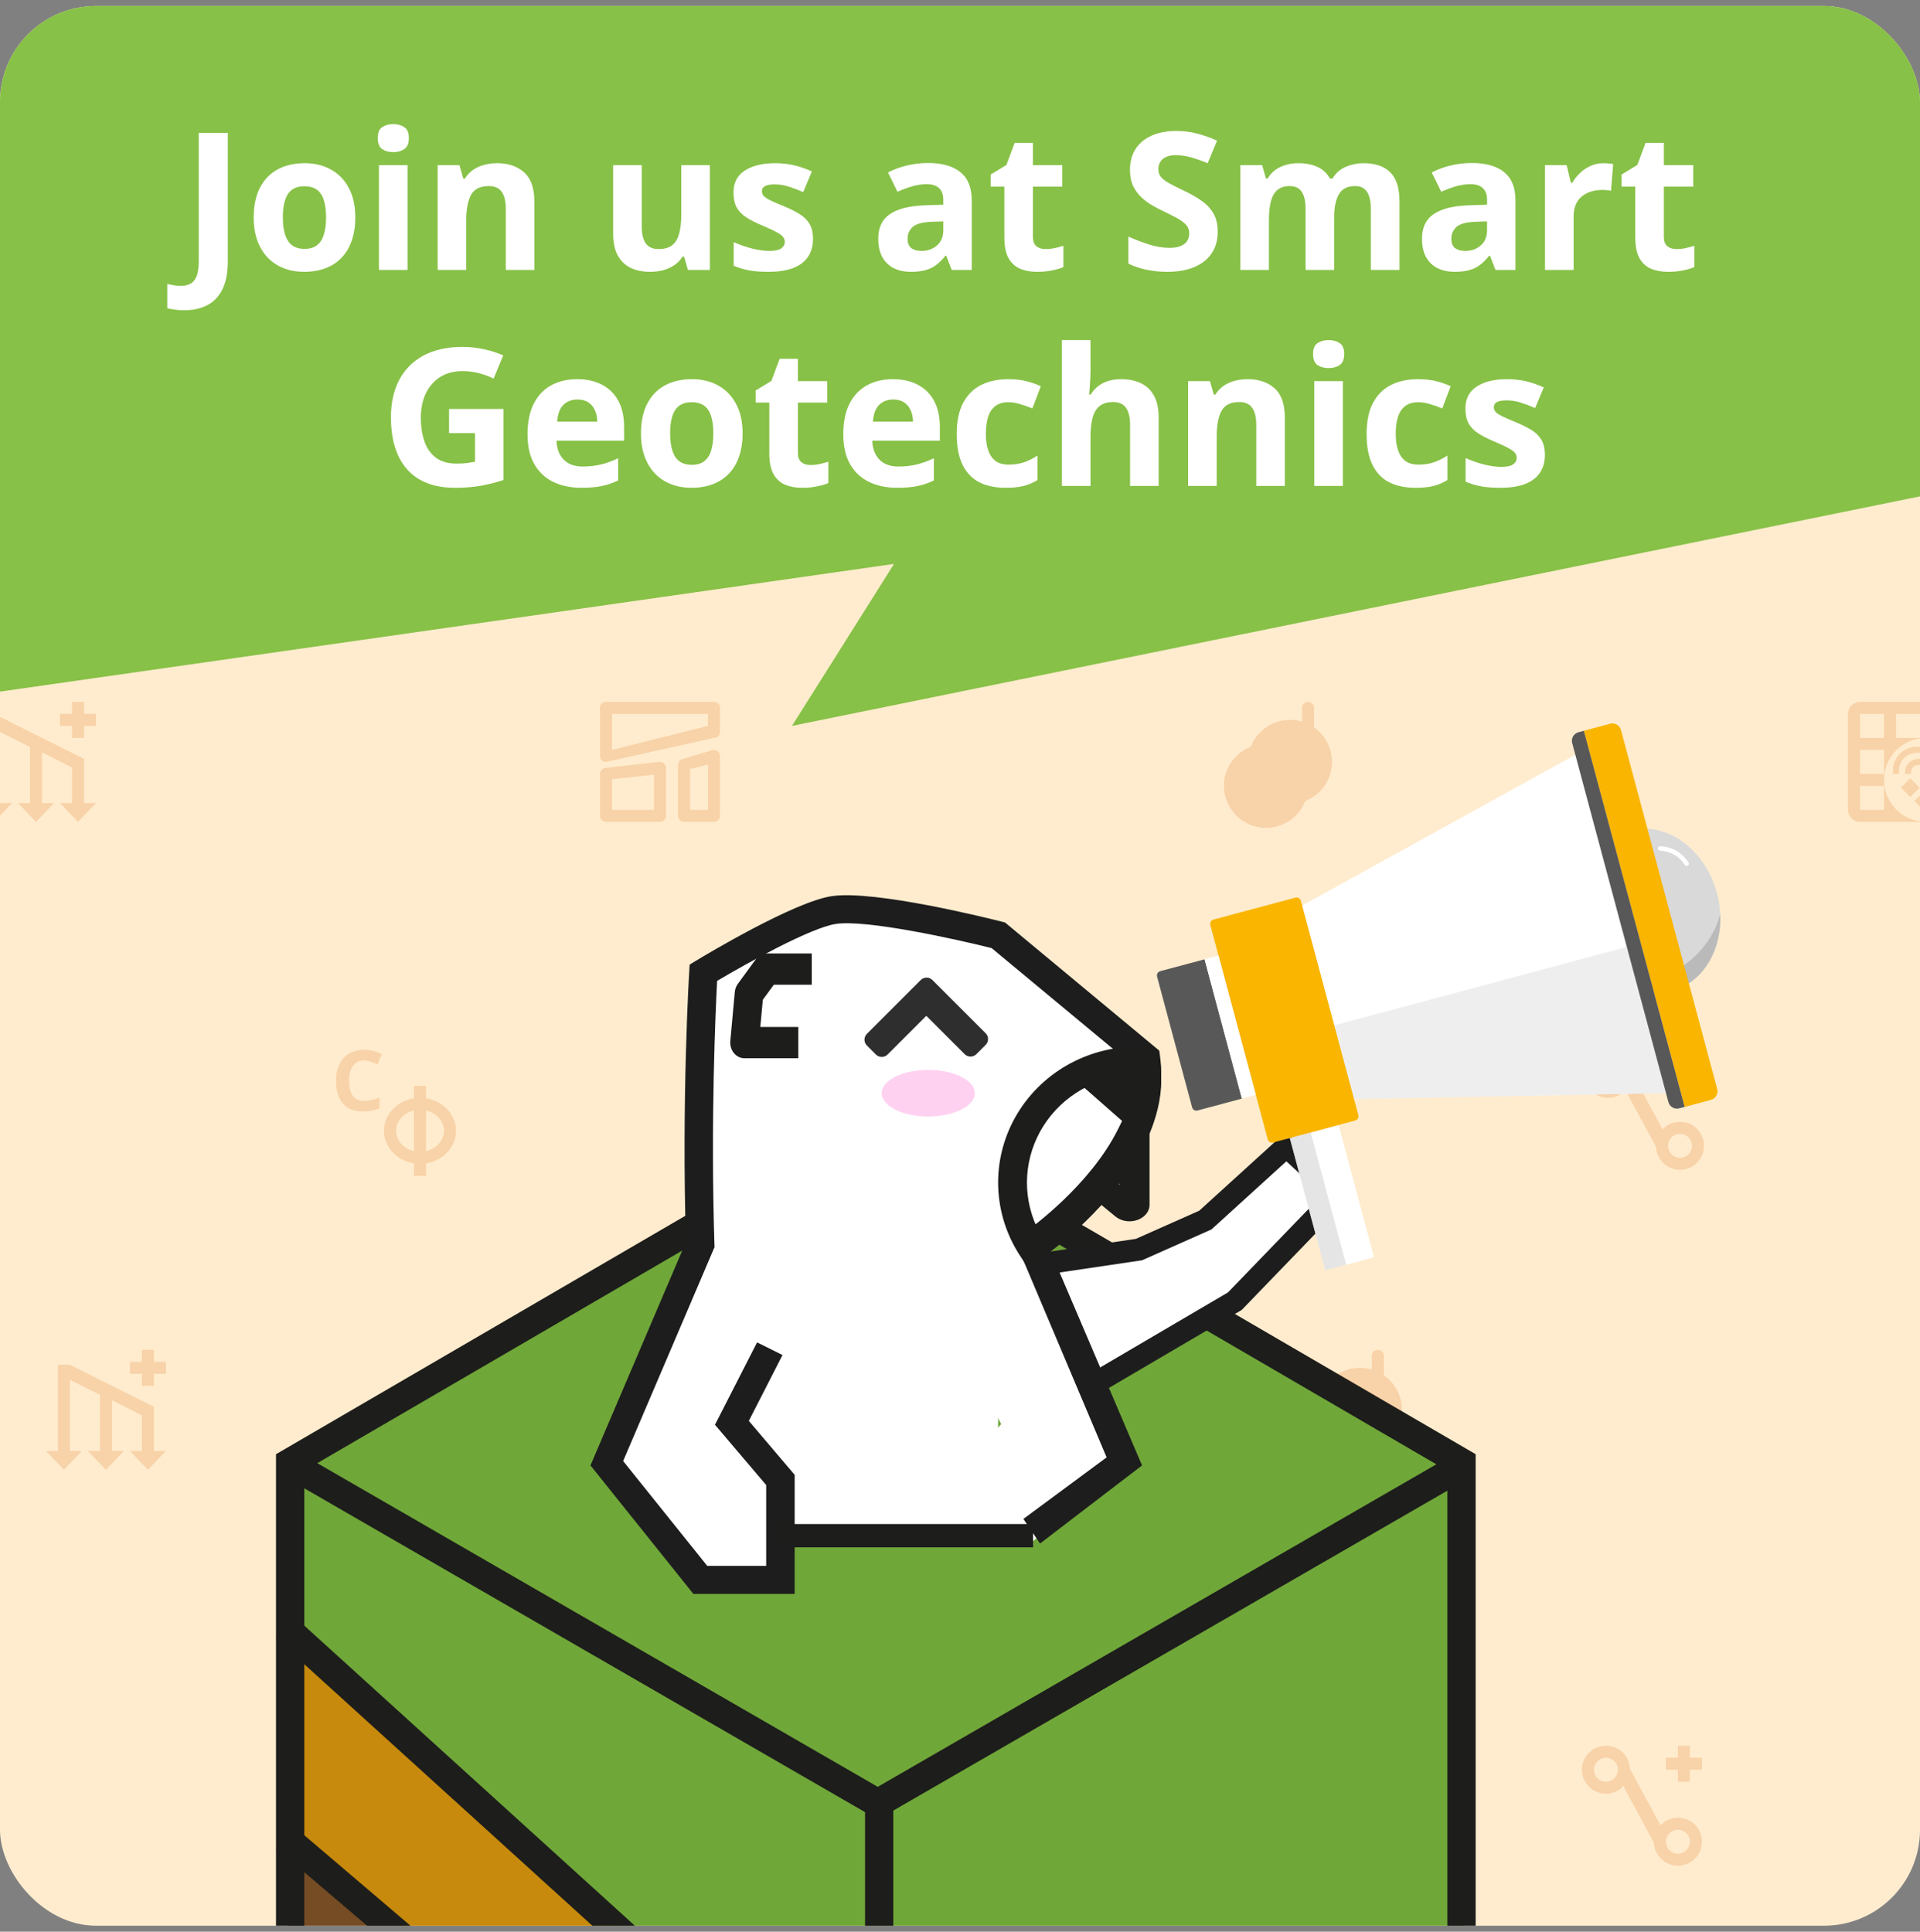 <svg width="160" height="161" viewBox="0 0 160 161" fill="none" xmlns="http://www.w3.org/2000/svg">
<rect x="0" y="0" width="160" height="161" fill="#808080" stroke="none"/>
<g clip-path="url(#clip0_1322_8683)">
<rect y="0.5" width="160" height="164" rx="8" fill="#FFECCE"/>
<g opacity="0.38" clip-path="url(#clip1_1322_8683)">
<path fill-rule="evenodd" clip-rule="evenodd" d="M34.326 156L34.326 148.5L35.326 148.5L35.326 156L34.326 156Z" fill="#EDA768"/>
<path d="M30.171 146.382C29.772 146.382 29.463 146.532 29.245 146.833C29.026 147.132 28.916 147.549 28.916 148.084C28.916 149.198 29.335 149.755 30.171 149.755C30.522 149.755 30.947 149.668 31.446 149.492V150.381C31.036 150.552 30.578 150.637 30.072 150.637C29.345 150.637 28.789 150.417 28.404 149.978C28.019 149.535 27.826 148.902 27.826 148.077C27.826 147.558 27.921 147.103 28.11 146.713C28.299 146.321 28.57 146.022 28.923 145.814C29.279 145.605 29.695 145.5 30.171 145.5C30.656 145.5 31.144 145.617 31.634 145.852L31.292 146.713C31.105 146.625 30.917 146.547 30.728 146.481C30.539 146.415 30.353 146.382 30.171 146.382Z" fill="#EDA768"/>
<path fill-rule="evenodd" clip-rule="evenodd" d="M34.826 150.5C33.671 150.5 32.826 151.332 32.826 152.25C32.826 153.168 33.671 154 34.826 154C35.982 154 36.826 153.168 36.826 152.25C36.826 151.332 35.982 150.5 34.826 150.5ZM31.826 152.25C31.826 150.683 33.22 149.5 34.826 149.5C36.432 149.5 37.826 150.683 37.826 152.25C37.826 153.817 36.432 155 34.826 155C33.22 155 31.826 153.817 31.826 152.25Z" fill="#EDA768"/>
<path d="M86.714 150.497L89.068 150.5L89.071 152.854L88.187 151.97L84.649 155.508L84.06 154.919L87.598 151.381L86.714 150.497Z" fill="#EDA768"/>
<path d="M86.714 146.497L89.068 146.5L89.071 148.854L88.187 147.97L81.149 155.007L80.56 154.418L87.598 147.381L86.714 146.497Z" fill="#EDA768"/>
<path d="M82.714 145.997L85.068 146L85.071 148.354L84.187 147.47L80.649 151.007L80.06 150.418L83.598 146.881L82.714 145.997Z" fill="#EDA768"/>
<g clip-path="url(#clip2_1322_8683)">
<path d="M138.326 152.038L135.326 146.5V148.962L138.326 154.5V152.038Z" fill="#EDA768"/>
<path fill-rule="evenodd" clip-rule="evenodd" d="M133.826 149.5C134.931 149.5 135.826 148.605 135.826 147.5C135.826 146.395 134.931 145.5 133.826 145.5C132.722 145.5 131.826 146.395 131.826 147.5C131.826 148.605 132.722 149.5 133.826 149.5ZM133.826 148.5C134.378 148.5 134.826 148.052 134.826 147.5C134.826 146.948 134.378 146.5 133.826 146.5C133.274 146.5 132.826 146.948 132.826 147.5C132.826 148.052 133.274 148.5 133.826 148.5Z" fill="#EDA768"/>
<path fill-rule="evenodd" clip-rule="evenodd" d="M139.826 155.5C140.931 155.5 141.826 154.605 141.826 153.5C141.826 152.395 140.931 151.5 139.826 151.5C138.722 151.5 137.826 152.395 137.826 153.5C137.826 154.605 138.722 155.5 139.826 155.5ZM139.826 154.5C140.378 154.5 140.826 154.052 140.826 153.5C140.826 152.948 140.378 152.5 139.826 152.5C139.274 152.5 138.826 152.948 138.826 153.5C138.826 154.052 139.274 154.5 139.826 154.5Z" fill="#EDA768"/>
<path d="M140.826 145.5H139.826V148.5H140.826V145.5Z" fill="#EDA768"/>
<path d="M141.826 147.5V146.5H138.826V147.5H141.826Z" fill="#EDA768"/>
</g>
<path d="M12.826 117.25L5.826 113.75H4.826V120.933H3.826L5.326 122.5L6.826 120.933H5.826V115L8.326 116.25V120.933H7.326L8.826 122.5L10.326 120.933H9.326V116.695L11.826 117.968V120.933H10.826L12.326 122.5L13.826 120.933H12.826V117.25Z" fill="#EDA768"/>
<path d="M12.826 112.5H11.826V115.5H12.826V112.5Z" fill="#EDA768"/>
<path d="M13.826 114.5V113.5H10.826V114.5H13.826Z" fill="#EDA768"/>
<path d="M55.826 113V117C55.826 117.3 56.026 117.5 56.326 117.5L65.326 115.5C65.626 115.5 65.826 115.3 65.826 115V113C65.826 112.7 65.626 112.5 65.326 112.5H56.326C56.026 112.5 55.826 112.7 55.826 113ZM64.826 114.5L56.826 116.5V113.5H64.826V114.5Z" fill="#EDA768"/>
<path fill-rule="evenodd" clip-rule="evenodd" d="M61.157 117.625C61.265 117.72 61.326 117.857 61.326 118V122C61.326 122.276 61.102 122.5 60.826 122.5H56.326C56.05 122.5 55.826 122.276 55.826 122V118.5C55.826 118.248 56.014 118.035 56.264 118.004L60.764 117.504C60.907 117.486 61.05 117.53 61.157 117.625ZM56.826 118.941V121.5H60.326V118.566L56.826 118.941Z" fill="#EDA768"/>
<path fill-rule="evenodd" clip-rule="evenodd" d="M65.611 116.589C65.746 116.682 65.826 116.836 65.826 117V122C65.826 122.276 65.602 122.5 65.326 122.5H62.826C62.55 122.5 62.326 122.276 62.326 122V117.75C62.326 117.542 62.456 117.355 62.651 117.282L65.151 116.532C65.304 116.474 65.476 116.496 65.611 116.589ZM63.326 118.097V121.5H64.826V117.722L63.326 118.097Z" fill="#EDA768"/>
<path fill-rule="evenodd" clip-rule="evenodd" d="M109.541 117.7C109.541 117.277 109.1 117.01 108.789 117.298C108.197 117.846 107.826 118.63 107.826 119.5C107.826 121.157 109.169 122.5 110.826 122.5C112.483 122.5 113.826 121.157 113.826 119.5C113.826 118.63 113.455 117.846 112.863 117.298C112.553 117.011 112.112 117.277 112.112 117.7C112.112 117.87 112.191 118.028 112.305 118.154C112.629 118.509 112.826 118.982 112.826 119.5C112.826 120.605 111.931 121.5 110.826 121.5C109.722 121.5 108.826 120.605 108.826 119.5C108.826 118.982 109.024 118.509 109.347 118.154C109.462 118.028 109.541 117.87 109.541 117.7Z" fill="#EDA768"/>
<rect x="110.326" y="116" width="1" height="3" rx="0.5" fill="#EDA768"/>
<path fill-rule="evenodd" clip-rule="evenodd" d="M112.826 114.5C112.55 114.5 112.326 114.724 112.326 115V116.145C112.687 116.252 113.024 116.417 113.326 116.627V115C113.326 114.724 113.102 114.5 112.826 114.5Z" fill="#EDA768"/>
<path d="M114.826 119.5C114.826 121.433 113.259 123 111.326 123C109.393 123 107.826 121.433 107.826 119.5C107.826 117.567 109.393 116 111.326 116C113.259 116 114.826 117.567 114.826 119.5Z" fill="#EDA768"/>
<path fill-rule="evenodd" clip-rule="evenodd" d="M114.826 112.5C114.55 112.5 114.326 112.724 114.326 113V114.145C114.687 114.252 115.024 114.417 115.326 114.627V113C115.326 112.724 115.102 112.5 114.826 112.5Z" fill="#EDA768"/>
<path d="M116.826 117.5C116.826 119.433 115.259 121 113.326 121C111.393 121 109.826 119.433 109.826 117.5C109.826 115.567 111.393 114 113.326 114C115.259 114 116.826 115.567 116.826 117.5Z" fill="#EDA768"/>
</g>
<g opacity="0.38">
<path fill-rule="evenodd" clip-rule="evenodd" d="M34.5 40L34.5 32.5L35.5 32.5L35.5 40L34.5 40Z" fill="#EDA768"/>
<path d="M30.345 30.382C29.946 30.382 29.637 30.532 29.419 30.833C29.2 31.131 29.09 31.549 29.09 32.084C29.09 33.198 29.509 33.755 30.345 33.755C30.696 33.755 31.121 33.668 31.62 33.492V34.381C31.209 34.552 30.752 34.637 30.246 34.637C29.519 34.637 28.963 34.417 28.578 33.977C28.192 33.535 28 32.902 28 32.077C28 31.558 28.095 31.103 28.284 30.713C28.473 30.322 28.744 30.022 29.097 29.814C29.453 29.605 29.869 29.5 30.345 29.5C30.83 29.5 31.318 29.617 31.808 29.852L31.466 30.713C31.279 30.625 31.091 30.547 30.902 30.481C30.713 30.415 30.527 30.382 30.345 30.382Z" fill="#EDA768"/>
<path fill-rule="evenodd" clip-rule="evenodd" d="M35 34.5C33.845 34.5 33 35.332 33 36.25C33 37.168 33.845 38 35 38C36.155 38 37 37.168 37 36.25C37 35.332 36.155 34.5 35 34.5ZM32 36.25C32 34.683 33.394 33.5 35 33.5C36.606 33.5 38 34.683 38 36.25C38 37.817 36.606 39 35 39C33.394 39 32 37.817 32 36.25Z" fill="#EDA768"/>
<path d="M86.888 34.497L89.241 34.5L89.244 36.853L88.361 35.97L84.823 39.508L84.234 38.919L87.771 35.38L86.888 34.497Z" fill="#EDA768"/>
<path d="M86.888 30.497L89.241 30.5L89.244 32.853L88.361 31.97L81.323 39.008L80.734 38.419L87.771 31.381L86.888 30.497Z" fill="#EDA768"/>
<path d="M82.888 29.997L85.241 30L85.244 32.353L84.361 31.47L80.823 35.008L80.234 34.419L83.771 30.881L82.888 29.997Z" fill="#EDA768"/>
<path d="M132 35.533H133.5L134.25 33.55L135.5 37.233L136 34.117L136.5 31L137.75 39L139.25 32.75L140.5 35.25H142" stroke="#EDA768" stroke-linejoin="round"/>
<rect width="1" height="2" transform="matrix(-1 0 0 1 142 29.5)" fill="#EDA768"/>
<rect width="1" height="1" transform="matrix(-1 0 0 1 140.5 30.5)" fill="#EDA768"/>
<rect width="1" height="0.5" transform="matrix(-1 0 0 1 139 31)" fill="#EDA768"/>
</g>
<g opacity="0.38">
<path fill-rule="evenodd" clip-rule="evenodd" d="M34.5 98L34.5 90.5L35.5 90.5L35.5 98L34.5 98Z" fill="#EDA768"/>
<path d="M30.345 88.382C29.946 88.382 29.637 88.532 29.419 88.833C29.2 89.132 29.09 89.549 29.09 90.084C29.09 91.198 29.509 91.755 30.345 91.755C30.696 91.755 31.121 91.668 31.62 91.492V92.381C31.209 92.552 30.752 92.637 30.246 92.637C29.519 92.637 28.963 92.417 28.578 91.978C28.192 91.535 28 90.902 28 90.077C28 89.558 28.095 89.103 28.284 88.713C28.473 88.322 28.744 88.022 29.097 87.814C29.453 87.605 29.869 87.5 30.345 87.5C30.83 87.5 31.318 87.617 31.808 87.852L31.466 88.713C31.279 88.624 31.091 88.547 30.902 88.481C30.713 88.415 30.527 88.382 30.345 88.382Z" fill="#EDA768"/>
<path fill-rule="evenodd" clip-rule="evenodd" d="M35 92.5C33.845 92.5 33 93.332 33 94.25C33 95.168 33.845 96 35 96C36.155 96 37 95.168 37 94.25C37 93.332 36.155 92.5 35 92.5ZM32 94.25C32 92.683 33.394 91.5 35 91.5C36.606 91.5 38 92.683 38 94.25C38 95.817 36.606 97 35 97C33.394 97 32 95.817 32 94.25Z" fill="#EDA768"/>
<path d="M86.888 92.497L89.241 92.5L89.244 94.853L88.361 93.97L84.823 97.507L84.234 96.918L87.771 93.38L86.888 92.497Z" fill="#EDA768"/>
<path d="M86.888 88.497L89.241 88.5L89.244 90.853L88.361 89.97L81.323 97.007L80.734 96.418L87.771 89.38L86.888 88.497Z" fill="#EDA768"/>
<path d="M82.888 87.997L85.241 88L85.244 90.353L84.361 89.47L80.823 93.007L80.234 92.418L83.771 88.88L82.888 87.997Z" fill="#EDA768"/>
<g clip-path="url(#clip3_1322_8683)">
<path d="M138.5 94.038L135.5 88.5V90.962L138.5 96.5V94.038Z" fill="#EDA768"/>
<path fill-rule="evenodd" clip-rule="evenodd" d="M134 91.5C135.105 91.5 136 90.605 136 89.5C136 88.395 135.105 87.5 134 87.5C132.895 87.5 132 88.395 132 89.5C132 90.605 132.895 91.5 134 91.5ZM134 90.5C134.552 90.5 135 90.052 135 89.5C135 88.948 134.552 88.5 134 88.5C133.448 88.5 133 88.948 133 89.5C133 90.052 133.448 90.5 134 90.5Z" fill="#EDA768"/>
<path fill-rule="evenodd" clip-rule="evenodd" d="M140 97.5C141.105 97.5 142 96.605 142 95.5C142 94.395 141.105 93.5 140 93.5C138.895 93.5 138 94.395 138 95.5C138 96.605 138.895 97.5 140 97.5ZM140 96.5C140.552 96.5 141 96.052 141 95.5C141 94.948 140.552 94.5 140 94.5C139.448 94.5 139 94.948 139 95.5C139 96.052 139.448 96.5 140 96.5Z" fill="#EDA768"/>
<path d="M141 87.5H140V90.5H141V87.5Z" fill="#EDA768"/>
<path d="M142 89.5V88.5H139V89.5H142Z" fill="#EDA768"/>
</g>
</g>
<g opacity="0.38">
<path d="M7 63.25L-0 59.75H-1V66.933H-2L-0.5 68.5L1 66.933H-0V61L2.5 62.25V66.933H1.5L3 68.5L4.5 66.933H3.5V62.696L6 63.968V66.933H5L6.5 68.5L8 66.933H7V63.25Z" fill="#EDA768"/>
<path d="M7 58.5H6V61.5H7V58.5Z" fill="#EDA768"/>
<path d="M8 60.5V59.5H5V60.5H8Z" fill="#EDA768"/>
<path d="M50 59V63C50 63.3 50.2 63.5 50.5 63.5L59.5 61.5C59.8 61.5 60 61.3 60 61V59C60 58.7 59.8 58.5 59.5 58.5H50.5C50.2 58.5 50 58.7 50 59ZM59 60.5L51 62.5V59.5H59V60.5Z" fill="#EDA768"/>
<path fill-rule="evenodd" clip-rule="evenodd" d="M55.331 63.625C55.438 63.72 55.5 63.857 55.5 64V68C55.5 68.276 55.276 68.5 55 68.5H50.5C50.224 68.5 50 68.276 50 68V64.5C50 64.248 50.188 64.035 50.438 64.004L54.938 63.504C55.08 63.486 55.223 63.53 55.331 63.625ZM51 64.941V67.5H54.5V64.566L51 64.941Z" fill="#EDA768"/>
<path fill-rule="evenodd" clip-rule="evenodd" d="M59.785 62.589C59.92 62.682 60 62.836 60 63V68C60 68.276 59.776 68.5 59.5 68.5H57C56.724 68.5 56.5 68.276 56.5 68V63.75C56.5 63.542 56.629 63.355 56.824 63.282L59.324 62.532C59.478 62.474 59.65 62.496 59.785 62.589ZM57.5 64.097V67.5H59V63.721L57.5 64.097Z" fill="#EDA768"/>
<path fill-rule="evenodd" clip-rule="evenodd" d="M103.714 63.7C103.714 63.277 103.273 63.01 102.963 63.298C102.371 63.846 102 64.63 102 65.5C102 67.157 103.343 68.5 105 68.5C106.657 68.5 108 67.157 108 65.5C108 64.63 107.629 63.846 107.037 63.298C106.727 63.011 106.286 63.277 106.286 63.7C106.286 63.87 106.365 64.028 106.479 64.154C106.803 64.509 107 64.982 107 65.5C107 66.605 106.105 67.5 105 67.5C103.895 67.5 103 66.605 103 65.5C103 64.981 103.197 64.509 103.521 64.154C103.636 64.028 103.714 63.87 103.714 63.7Z" fill="#EDA768"/>
<rect x="104.5" y="62" width="1" height="3" rx="0.5" fill="#EDA768"/>
<path fill-rule="evenodd" clip-rule="evenodd" d="M107 60.5C106.724 60.5 106.5 60.724 106.5 61V62.145C106.861 62.252 107.198 62.417 107.5 62.627V61C107.5 60.724 107.276 60.5 107 60.5Z" fill="#EDA768"/>
<path d="M109 65.5C109 67.433 107.433 69 105.5 69C103.567 69 102 67.433 102 65.5C102 63.567 103.567 62 105.5 62C107.433 62 109 63.567 109 65.5Z" fill="#EDA768"/>
<path fill-rule="evenodd" clip-rule="evenodd" d="M109 58.5C108.724 58.5 108.5 58.724 108.5 59V60.145C108.861 60.252 109.198 60.417 109.5 60.627V59C109.5 58.724 109.276 58.5 109 58.5Z" fill="#EDA768"/>
<path d="M111 63.5C111 65.433 109.433 67 107.5 67C105.567 67 104 65.433 104 63.5C104 61.567 105.567 60 107.5 60C109.433 60 111 61.567 111 63.5Z" fill="#EDA768"/>
<path fill-rule="evenodd" clip-rule="evenodd" d="M155 58.5H163C163.55 58.5 164 58.95 164 59.5V65C164 64.046 163.619 63.182 163 62.55V62.5H162.949C162.318 61.881 161.454 61.5 160.5 61.5C159.546 61.5 158.682 61.881 158.051 62.5H158V62.55C157.381 63.182 157 64.046 157 65C157 65.954 157.381 66.818 158 67.45V67.5H158.051C158.682 68.119 159.546 68.5 160.5 68.5H155C154.45 68.5 154 68.05 154 67.5V59.5C154 58.95 154.45 58.5 155 58.5ZM155 67.5H157V65.5H155V67.5ZM155 64.5H157V62.5H155V64.5ZM155 61.5H157V59.5H155V61.5ZM158 61.5H160V59.5H158V61.5ZM161 61.5H163V59.5H161V61.5Z" fill="#EDA768"/>
<rect x="158.426" y="65.65" width="1.08" height="1.08" transform="rotate(-45 158.426 65.65)" fill="#EDA768"/>
<path fill-rule="evenodd" clip-rule="evenodd" d="M158.426 65.65L159.189 64.887L159.95 65.647L159.187 66.411L158.426 65.65ZM159.54 66.764L160.143 67.368C160.881 68.105 162.077 68.105 162.815 67.368C163.553 66.63 163.553 65.433 162.815 64.696L162.212 64.093L161.449 64.856L162.052 65.459C162.368 65.775 162.368 66.288 162.052 66.604C161.736 66.92 161.223 66.92 160.907 66.604L160.304 66.001L159.54 66.764ZM161.095 64.502L161.859 63.739L161.098 62.978L160.334 63.742L161.095 64.502Z" fill="#EDA768"/>
<path d="M159 64.5V64.354C159 64.127 159.09 63.91 159.25 63.75V63.75C159.41 63.59 159.627 63.5 159.854 63.5H160" stroke="#EDA768" stroke-width="0.5"/>
<path d="M158 64.5V64.207C158 63.754 158.18 63.32 158.5 63V63C158.82 62.68 159.254 62.5 159.707 62.5H160" stroke="#EDA768" stroke-width="0.5"/>
</g>
<path fill-rule="evenodd" clip-rule="evenodd" d="M160 41.37L66 60.5L74.5 47L0 57.643V8.5C0 4.082 3.582 0.5 8 0.5H152C156.418 0.5 160 4.082 160 8.5V41.37Z" fill="#87C147"/>
<path d="M15.367 25.859C15.055 25.859 14.781 25.841 14.547 25.805C14.307 25.773 14.104 25.734 13.938 25.688V23.672C14.104 23.708 14.284 23.742 14.477 23.773C14.664 23.81 14.865 23.828 15.078 23.828C15.359 23.828 15.612 23.773 15.836 23.664C16.06 23.56 16.237 23.359 16.367 23.062C16.497 22.766 16.562 22.338 16.562 21.781V11.078H18.984V21.766C18.984 22.745 18.831 23.534 18.523 24.133C18.221 24.737 17.797 25.174 17.25 25.445C16.708 25.721 16.081 25.859 15.367 25.859ZM29.609 18.117C29.609 18.846 29.51 19.492 29.312 20.055C29.12 20.617 28.836 21.094 28.461 21.484C28.091 21.87 27.643 22.162 27.117 22.359C26.596 22.557 26.008 22.656 25.352 22.656C24.737 22.656 24.172 22.557 23.656 22.359C23.146 22.162 22.701 21.87 22.32 21.484C21.945 21.094 21.654 20.617 21.445 20.055C21.242 19.492 21.141 18.846 21.141 18.117C21.141 17.148 21.312 16.328 21.656 15.656C22 14.984 22.49 14.474 23.125 14.125C23.76 13.776 24.518 13.602 25.398 13.602C26.216 13.602 26.94 13.776 27.57 14.125C28.206 14.474 28.703 14.984 29.062 15.656C29.427 16.328 29.609 17.148 29.609 18.117ZM23.57 18.117C23.57 18.69 23.633 19.172 23.758 19.562C23.883 19.953 24.078 20.247 24.344 20.445C24.609 20.643 24.956 20.742 25.383 20.742C25.805 20.742 26.146 20.643 26.406 20.445C26.672 20.247 26.865 19.953 26.984 19.562C27.109 19.172 27.172 18.69 27.172 18.117C27.172 17.539 27.109 17.06 26.984 16.68C26.865 16.294 26.672 16.005 26.406 15.812C26.141 15.62 25.794 15.523 25.367 15.523C24.737 15.523 24.279 15.74 23.992 16.172C23.711 16.604 23.57 17.253 23.57 18.117ZM33.961 13.766V22.5H31.578V13.766H33.961ZM32.773 10.344C33.128 10.344 33.432 10.427 33.688 10.594C33.943 10.755 34.07 11.06 34.07 11.508C34.07 11.95 33.943 12.258 33.688 12.43C33.432 12.596 33.128 12.68 32.773 12.68C32.414 12.68 32.107 12.596 31.852 12.43C31.602 12.258 31.477 11.95 31.477 11.508C31.477 11.06 31.602 10.755 31.852 10.594C32.107 10.427 32.414 10.344 32.773 10.344ZM41.43 13.602C42.362 13.602 43.112 13.857 43.68 14.367C44.247 14.872 44.531 15.685 44.531 16.805V22.5H42.148V17.398C42.148 16.773 42.034 16.302 41.805 15.984C41.581 15.667 41.227 15.508 40.742 15.508C40.013 15.508 39.516 15.755 39.25 16.25C38.984 16.745 38.852 17.458 38.852 18.391V22.5H36.469V13.766H38.289L38.609 14.883H38.742C38.93 14.581 39.161 14.336 39.438 14.148C39.719 13.961 40.029 13.823 40.367 13.734C40.711 13.646 41.065 13.602 41.43 13.602ZM59.156 13.766V22.5H57.328L57.008 21.383H56.883C56.695 21.68 56.461 21.922 56.18 22.109C55.898 22.297 55.589 22.435 55.25 22.523C54.911 22.612 54.56 22.656 54.195 22.656C53.57 22.656 53.026 22.547 52.562 22.328C52.099 22.104 51.737 21.758 51.477 21.289C51.221 20.82 51.094 20.211 51.094 19.461V13.766H53.477V18.867C53.477 19.492 53.589 19.963 53.812 20.281C54.036 20.599 54.393 20.758 54.883 20.758C55.367 20.758 55.747 20.648 56.023 20.43C56.3 20.206 56.492 19.88 56.602 19.453C56.716 19.021 56.773 18.495 56.773 17.875V13.766H59.156ZM67.75 19.906C67.75 20.5 67.609 21.003 67.328 21.414C67.052 21.82 66.638 22.13 66.086 22.344C65.534 22.552 64.846 22.656 64.023 22.656C63.414 22.656 62.891 22.617 62.453 22.539C62.021 22.461 61.583 22.331 61.141 22.148V20.18C61.615 20.393 62.122 20.57 62.664 20.711C63.211 20.846 63.69 20.914 64.102 20.914C64.565 20.914 64.896 20.846 65.094 20.711C65.297 20.57 65.398 20.388 65.398 20.164C65.398 20.018 65.357 19.888 65.273 19.773C65.195 19.654 65.023 19.521 64.758 19.375C64.492 19.224 64.076 19.029 63.508 18.789C62.961 18.56 62.51 18.328 62.156 18.094C61.807 17.859 61.547 17.583 61.375 17.266C61.208 16.943 61.125 16.534 61.125 16.039C61.125 15.232 61.438 14.625 62.062 14.219C62.693 13.807 63.534 13.602 64.586 13.602C65.128 13.602 65.643 13.656 66.133 13.766C66.628 13.875 67.135 14.05 67.656 14.289L66.938 16.008C66.505 15.82 66.096 15.667 65.711 15.547C65.331 15.427 64.943 15.367 64.547 15.367C64.198 15.367 63.935 15.414 63.758 15.508C63.581 15.602 63.492 15.745 63.492 15.938C63.492 16.078 63.536 16.203 63.625 16.312C63.719 16.422 63.896 16.544 64.156 16.68C64.422 16.81 64.81 16.979 65.32 17.188C65.815 17.391 66.245 17.604 66.609 17.828C66.974 18.047 67.255 18.32 67.453 18.648C67.651 18.971 67.75 19.391 67.75 19.906ZM77.344 13.586C78.516 13.586 79.414 13.841 80.039 14.352C80.664 14.862 80.977 15.638 80.977 16.68V22.5H79.312L78.852 21.312H78.789C78.539 21.625 78.284 21.88 78.023 22.078C77.763 22.276 77.463 22.422 77.125 22.516C76.787 22.609 76.375 22.656 75.891 22.656C75.375 22.656 74.912 22.557 74.5 22.359C74.094 22.162 73.773 21.859 73.539 21.453C73.305 21.042 73.188 20.521 73.188 19.891C73.188 18.963 73.513 18.281 74.164 17.844C74.815 17.401 75.792 17.156 77.094 17.109L78.609 17.062V16.68C78.609 16.221 78.49 15.885 78.25 15.672C78.01 15.458 77.677 15.352 77.25 15.352C76.828 15.352 76.414 15.412 76.008 15.531C75.602 15.651 75.195 15.802 74.789 15.984L74 14.375C74.463 14.13 74.982 13.938 75.555 13.797C76.133 13.656 76.729 13.586 77.344 13.586ZM78.609 18.453L77.688 18.484C76.917 18.505 76.38 18.643 76.078 18.898C75.781 19.154 75.633 19.49 75.633 19.906C75.633 20.271 75.74 20.531 75.953 20.688C76.167 20.838 76.445 20.914 76.789 20.914C77.299 20.914 77.729 20.763 78.078 20.461C78.432 20.159 78.609 19.729 78.609 19.172V18.453ZM87.117 20.758C87.378 20.758 87.63 20.732 87.875 20.68C88.125 20.628 88.372 20.562 88.617 20.484V22.258C88.362 22.372 88.044 22.466 87.664 22.539C87.289 22.617 86.878 22.656 86.43 22.656C85.909 22.656 85.44 22.573 85.023 22.406C84.612 22.234 84.287 21.94 84.047 21.523C83.812 21.102 83.695 20.516 83.695 19.766V15.555H82.555V14.547L83.867 13.75L84.555 11.906H86.078V13.766H88.523V15.555H86.078V19.766C86.078 20.099 86.172 20.349 86.359 20.516C86.552 20.677 86.805 20.758 87.117 20.758ZM101.477 19.328C101.477 20.005 101.312 20.594 100.984 21.094C100.656 21.594 100.177 21.979 99.547 22.25C98.922 22.521 98.162 22.656 97.266 22.656C96.87 22.656 96.482 22.63 96.102 22.578C95.727 22.526 95.365 22.451 95.016 22.352C94.672 22.247 94.344 22.12 94.031 21.969V19.719C94.573 19.958 95.135 20.174 95.719 20.367C96.302 20.56 96.88 20.656 97.453 20.656C97.849 20.656 98.167 20.604 98.406 20.5C98.651 20.396 98.828 20.253 98.938 20.07C99.047 19.888 99.102 19.68 99.102 19.445C99.102 19.159 99.005 18.914 98.812 18.711C98.62 18.508 98.354 18.318 98.016 18.141C97.682 17.963 97.305 17.773 96.883 17.57C96.617 17.445 96.328 17.294 96.016 17.117C95.703 16.935 95.406 16.713 95.125 16.453C94.844 16.193 94.612 15.878 94.43 15.508C94.253 15.133 94.164 14.685 94.164 14.164C94.164 13.482 94.32 12.898 94.633 12.414C94.945 11.93 95.391 11.56 95.969 11.305C96.552 11.044 97.24 10.914 98.031 10.914C98.625 10.914 99.19 10.984 99.727 11.125C100.268 11.26 100.833 11.458 101.422 11.719L100.641 13.602C100.115 13.388 99.643 13.224 99.227 13.109C98.81 12.99 98.385 12.93 97.953 12.93C97.651 12.93 97.393 12.979 97.18 13.078C96.966 13.172 96.805 13.307 96.695 13.484C96.586 13.656 96.531 13.857 96.531 14.086C96.531 14.357 96.609 14.586 96.766 14.773C96.927 14.956 97.167 15.133 97.484 15.305C97.807 15.477 98.208 15.677 98.688 15.906C99.271 16.182 99.768 16.471 100.18 16.773C100.596 17.07 100.917 17.422 101.141 17.828C101.365 18.229 101.477 18.729 101.477 19.328ZM113.617 13.602C114.607 13.602 115.354 13.857 115.859 14.367C116.37 14.872 116.625 15.685 116.625 16.805V22.5H114.234V17.398C114.234 16.773 114.128 16.302 113.914 15.984C113.701 15.667 113.37 15.508 112.922 15.508C112.292 15.508 111.844 15.734 111.578 16.188C111.312 16.635 111.18 17.279 111.18 18.117V22.5H108.797V17.398C108.797 16.982 108.75 16.633 108.656 16.352C108.562 16.07 108.419 15.859 108.227 15.719C108.034 15.578 107.786 15.508 107.484 15.508C107.042 15.508 106.693 15.62 106.438 15.844C106.188 16.062 106.008 16.388 105.898 16.82C105.794 17.247 105.742 17.771 105.742 18.391V22.5H103.359V13.766H105.18L105.5 14.883H105.633C105.81 14.581 106.031 14.336 106.297 14.148C106.568 13.961 106.865 13.823 107.188 13.734C107.51 13.646 107.839 13.602 108.172 13.602C108.812 13.602 109.354 13.706 109.797 13.914C110.245 14.122 110.589 14.445 110.828 14.883H111.039C111.299 14.435 111.667 14.109 112.141 13.906C112.62 13.703 113.112 13.602 113.617 13.602ZM122.656 13.586C123.828 13.586 124.727 13.841 125.352 14.352C125.977 14.862 126.289 15.638 126.289 16.68V22.5H124.625L124.164 21.312H124.102C123.852 21.625 123.596 21.88 123.336 22.078C123.076 22.276 122.776 22.422 122.438 22.516C122.099 22.609 121.688 22.656 121.203 22.656C120.688 22.656 120.224 22.557 119.812 22.359C119.406 22.162 119.086 21.859 118.852 21.453C118.617 21.042 118.5 20.521 118.5 19.891C118.5 18.963 118.826 18.281 119.477 17.844C120.128 17.401 121.104 17.156 122.406 17.109L123.922 17.062V16.68C123.922 16.221 123.802 15.885 123.562 15.672C123.323 15.458 122.99 15.352 122.562 15.352C122.141 15.352 121.727 15.412 121.32 15.531C120.914 15.651 120.508 15.802 120.102 15.984L119.312 14.375C119.776 14.13 120.294 13.938 120.867 13.797C121.445 13.656 122.042 13.586 122.656 13.586ZM123.922 18.453L123 18.484C122.229 18.505 121.693 18.643 121.391 18.898C121.094 19.154 120.945 19.49 120.945 19.906C120.945 20.271 121.052 20.531 121.266 20.688C121.479 20.838 121.758 20.914 122.102 20.914C122.612 20.914 123.042 20.763 123.391 20.461C123.745 20.159 123.922 19.729 123.922 19.172V18.453ZM133.625 13.602C133.745 13.602 133.883 13.609 134.039 13.625C134.201 13.635 134.331 13.651 134.43 13.672L134.25 15.906C134.172 15.88 134.06 15.862 133.914 15.852C133.773 15.836 133.651 15.828 133.547 15.828C133.24 15.828 132.94 15.867 132.648 15.945C132.362 16.023 132.104 16.151 131.875 16.328C131.646 16.5 131.464 16.729 131.328 17.016C131.198 17.297 131.133 17.643 131.133 18.055V22.5H128.75V13.766H130.555L130.906 15.234H131.023C131.195 14.938 131.409 14.667 131.664 14.422C131.924 14.172 132.219 13.974 132.547 13.828C132.88 13.677 133.24 13.602 133.625 13.602ZM139.695 20.758C139.956 20.758 140.208 20.732 140.453 20.68C140.703 20.628 140.951 20.562 141.195 20.484V22.258C140.94 22.372 140.622 22.466 140.242 22.539C139.867 22.617 139.456 22.656 139.008 22.656C138.487 22.656 138.018 22.573 137.602 22.406C137.19 22.234 136.865 21.94 136.625 21.523C136.391 21.102 136.273 20.516 136.273 19.766V15.555H135.133V14.547L136.445 13.75L137.133 11.906H138.656V13.766H141.102V15.555H138.656V19.766C138.656 20.099 138.75 20.349 138.938 20.516C139.13 20.677 139.383 20.758 139.695 20.758ZM37.422 34.086H41.953V40.008C41.354 40.206 40.732 40.365 40.086 40.484C39.44 40.599 38.708 40.656 37.891 40.656C36.755 40.656 35.792 40.432 35 39.984C34.208 39.536 33.607 38.875 33.195 38C32.784 37.125 32.578 36.05 32.578 34.773C32.578 33.575 32.807 32.539 33.266 31.664C33.729 30.789 34.404 30.112 35.289 29.633C36.18 29.154 37.266 28.914 38.547 28.914C39.151 28.914 39.747 28.979 40.336 29.109C40.925 29.24 41.458 29.409 41.938 29.617L41.133 31.555C40.784 31.378 40.385 31.229 39.938 31.109C39.49 30.99 39.021 30.93 38.531 30.93C37.828 30.93 37.216 31.091 36.695 31.414C36.18 31.737 35.779 32.19 35.492 32.773C35.211 33.352 35.07 34.034 35.07 34.82C35.07 35.565 35.172 36.227 35.375 36.805C35.578 37.378 35.898 37.828 36.336 38.156C36.773 38.479 37.344 38.641 38.047 38.641C38.391 38.641 38.68 38.625 38.914 38.594C39.154 38.557 39.378 38.521 39.586 38.484V36.102H37.422V34.086ZM48.094 31.602C48.901 31.602 49.596 31.758 50.18 32.07C50.763 32.378 51.214 32.825 51.531 33.414C51.849 34.003 52.008 34.721 52.008 35.57V36.727H46.375C46.401 37.398 46.602 37.927 46.977 38.312C47.357 38.693 47.883 38.883 48.555 38.883C49.112 38.883 49.622 38.825 50.086 38.711C50.55 38.596 51.026 38.425 51.516 38.195V40.039C51.083 40.253 50.63 40.409 50.156 40.508C49.688 40.607 49.117 40.656 48.445 40.656C47.57 40.656 46.794 40.495 46.117 40.172C45.445 39.849 44.917 39.357 44.531 38.695C44.151 38.034 43.961 37.2 43.961 36.195C43.961 35.175 44.133 34.325 44.477 33.648C44.825 32.966 45.31 32.456 45.93 32.117C46.55 31.773 47.271 31.602 48.094 31.602ZM48.109 33.297C47.646 33.297 47.26 33.445 46.953 33.742C46.651 34.039 46.477 34.505 46.43 35.141H49.773C49.768 34.786 49.703 34.471 49.578 34.195C49.458 33.919 49.276 33.7 49.031 33.539C48.792 33.378 48.484 33.297 48.109 33.297ZM61.883 36.117C61.883 36.846 61.784 37.492 61.586 38.055C61.393 38.617 61.109 39.094 60.734 39.484C60.365 39.87 59.917 40.161 59.391 40.359C58.87 40.557 58.281 40.656 57.625 40.656C57.01 40.656 56.445 40.557 55.93 40.359C55.419 40.161 54.974 39.87 54.594 39.484C54.219 39.094 53.927 38.617 53.719 38.055C53.516 37.492 53.414 36.846 53.414 36.117C53.414 35.148 53.586 34.328 53.93 33.656C54.273 32.984 54.763 32.474 55.398 32.125C56.034 31.776 56.792 31.602 57.672 31.602C58.49 31.602 59.214 31.776 59.844 32.125C60.479 32.474 60.977 32.984 61.336 33.656C61.7 34.328 61.883 35.148 61.883 36.117ZM55.844 36.117C55.844 36.69 55.906 37.172 56.031 37.562C56.156 37.953 56.352 38.247 56.617 38.445C56.883 38.643 57.229 38.742 57.656 38.742C58.078 38.742 58.419 38.643 58.68 38.445C58.945 38.247 59.138 37.953 59.258 37.562C59.383 37.172 59.445 36.69 59.445 36.117C59.445 35.539 59.383 35.06 59.258 34.68C59.138 34.294 58.945 34.005 58.68 33.812C58.414 33.62 58.068 33.523 57.641 33.523C57.01 33.523 56.552 33.74 56.266 34.172C55.984 34.604 55.844 35.253 55.844 36.117ZM67.531 38.758C67.792 38.758 68.044 38.732 68.289 38.68C68.539 38.628 68.787 38.562 69.031 38.484V40.258C68.776 40.372 68.458 40.466 68.078 40.539C67.703 40.617 67.292 40.656 66.844 40.656C66.323 40.656 65.854 40.573 65.438 40.406C65.026 40.234 64.701 39.94 64.461 39.523C64.227 39.102 64.109 38.516 64.109 37.766V33.555H62.969V32.547L64.281 31.75L64.969 29.906H66.492V31.766H68.938V33.555H66.492V37.766C66.492 38.099 66.586 38.349 66.773 38.516C66.966 38.677 67.219 38.758 67.531 38.758ZM74.406 31.602C75.213 31.602 75.909 31.758 76.492 32.07C77.076 32.378 77.526 32.825 77.844 33.414C78.162 34.003 78.32 34.721 78.32 35.57V36.727H72.688C72.713 37.398 72.914 37.927 73.289 38.312C73.669 38.693 74.195 38.883 74.867 38.883C75.424 38.883 75.935 38.825 76.398 38.711C76.862 38.596 77.338 38.425 77.828 38.195V40.039C77.396 40.253 76.943 40.409 76.469 40.508C76 40.607 75.43 40.656 74.758 40.656C73.883 40.656 73.107 40.495 72.43 40.172C71.758 39.849 71.229 39.357 70.844 38.695C70.463 38.034 70.273 37.2 70.273 36.195C70.273 35.175 70.445 34.325 70.789 33.648C71.138 32.966 71.622 32.456 72.242 32.117C72.862 31.773 73.583 31.602 74.406 31.602ZM74.422 33.297C73.958 33.297 73.573 33.445 73.266 33.742C72.963 34.039 72.789 34.505 72.742 35.141H76.086C76.081 34.786 76.016 34.471 75.891 34.195C75.771 33.919 75.588 33.7 75.344 33.539C75.104 33.378 74.797 33.297 74.422 33.297ZM83.805 40.656C82.94 40.656 82.203 40.5 81.594 40.188C80.984 39.87 80.521 39.38 80.203 38.719C79.885 38.057 79.727 37.211 79.727 36.18C79.727 35.112 79.906 34.242 80.266 33.57C80.63 32.893 81.133 32.396 81.773 32.078C82.419 31.76 83.167 31.602 84.016 31.602C84.62 31.602 85.141 31.662 85.578 31.781C86.021 31.896 86.406 32.034 86.734 32.195L86.031 34.039C85.656 33.888 85.307 33.766 84.984 33.672C84.662 33.573 84.338 33.523 84.016 33.523C83.599 33.523 83.253 33.622 82.977 33.82C82.701 34.013 82.495 34.305 82.359 34.695C82.224 35.086 82.156 35.575 82.156 36.164C82.156 36.742 82.229 37.221 82.375 37.602C82.521 37.982 82.732 38.266 83.008 38.453C83.284 38.635 83.62 38.727 84.016 38.727C84.51 38.727 84.951 38.661 85.336 38.531C85.721 38.396 86.096 38.208 86.461 37.969V40.008C86.096 40.237 85.713 40.401 85.312 40.5C84.917 40.604 84.414 40.656 83.805 40.656ZM90.875 28.344V30.82C90.875 31.253 90.859 31.664 90.828 32.055C90.802 32.445 90.781 32.721 90.766 32.883H90.891C91.078 32.581 91.299 32.336 91.555 32.148C91.815 31.961 92.102 31.823 92.414 31.734C92.727 31.646 93.062 31.602 93.422 31.602C94.052 31.602 94.602 31.713 95.07 31.938C95.539 32.156 95.904 32.503 96.164 32.977C96.424 33.445 96.555 34.055 96.555 34.805V40.5H94.172V35.398C94.172 34.773 94.057 34.302 93.828 33.984C93.599 33.667 93.245 33.508 92.766 33.508C92.287 33.508 91.909 33.62 91.633 33.844C91.357 34.062 91.162 34.388 91.047 34.82C90.932 35.247 90.875 35.771 90.875 36.391V40.5H88.492V28.344H90.875ZM103.969 31.602C104.901 31.602 105.651 31.857 106.219 32.367C106.786 32.872 107.07 33.685 107.07 34.805V40.5H104.688V35.398C104.688 34.773 104.573 34.302 104.344 33.984C104.12 33.667 103.766 33.508 103.281 33.508C102.552 33.508 102.055 33.755 101.789 34.25C101.523 34.745 101.391 35.458 101.391 36.391V40.5H99.008V31.766H100.828L101.148 32.883H101.281C101.469 32.581 101.701 32.336 101.977 32.148C102.258 31.961 102.568 31.823 102.906 31.734C103.25 31.646 103.604 31.602 103.969 31.602ZM111.906 31.766V40.5H109.523V31.766H111.906ZM110.719 28.344C111.073 28.344 111.378 28.427 111.633 28.594C111.888 28.755 112.016 29.06 112.016 29.508C112.016 29.951 111.888 30.258 111.633 30.43C111.378 30.596 111.073 30.68 110.719 30.68C110.359 30.68 110.052 30.596 109.797 30.43C109.547 30.258 109.422 29.951 109.422 29.508C109.422 29.06 109.547 28.755 109.797 28.594C110.052 28.427 110.359 28.344 110.719 28.344ZM117.961 40.656C117.096 40.656 116.359 40.5 115.75 40.188C115.141 39.87 114.677 39.38 114.359 38.719C114.042 38.057 113.883 37.211 113.883 36.18C113.883 35.112 114.062 34.242 114.422 33.57C114.786 32.893 115.289 32.396 115.93 32.078C116.576 31.76 117.323 31.602 118.172 31.602C118.776 31.602 119.297 31.662 119.734 31.781C120.177 31.896 120.562 32.034 120.891 32.195L120.188 34.039C119.812 33.888 119.464 33.766 119.141 33.672C118.818 33.573 118.495 33.523 118.172 33.523C117.755 33.523 117.409 33.622 117.133 33.82C116.857 34.013 116.651 34.305 116.516 34.695C116.38 35.086 116.312 35.575 116.312 36.164C116.312 36.742 116.385 37.221 116.531 37.602C116.677 37.982 116.888 38.266 117.164 38.453C117.44 38.635 117.776 38.727 118.172 38.727C118.667 38.727 119.107 38.661 119.492 38.531C119.878 38.396 120.253 38.208 120.617 37.969V40.008C120.253 40.237 119.87 40.401 119.469 40.5C119.073 40.604 118.57 40.656 117.961 40.656ZM128.742 37.906C128.742 38.5 128.602 39.003 128.32 39.414C128.044 39.82 127.63 40.13 127.078 40.344C126.526 40.552 125.839 40.656 125.016 40.656C124.406 40.656 123.883 40.617 123.445 40.539C123.013 40.461 122.576 40.331 122.133 40.148V38.18C122.607 38.393 123.115 38.57 123.656 38.711C124.203 38.846 124.682 38.914 125.094 38.914C125.557 38.914 125.888 38.846 126.086 38.711C126.289 38.57 126.391 38.388 126.391 38.164C126.391 38.018 126.349 37.888 126.266 37.773C126.188 37.654 126.016 37.521 125.75 37.375C125.484 37.224 125.068 37.029 124.5 36.789C123.953 36.56 123.503 36.328 123.148 36.094C122.799 35.859 122.539 35.583 122.367 35.266C122.201 34.943 122.117 34.534 122.117 34.039C122.117 33.232 122.43 32.625 123.055 32.219C123.685 31.807 124.526 31.602 125.578 31.602C126.12 31.602 126.635 31.656 127.125 31.766C127.62 31.875 128.128 32.05 128.648 32.289L127.93 34.008C127.497 33.82 127.089 33.667 126.703 33.547C126.323 33.427 125.935 33.367 125.539 33.367C125.19 33.367 124.927 33.414 124.75 33.508C124.573 33.602 124.484 33.745 124.484 33.938C124.484 34.078 124.529 34.203 124.617 34.312C124.711 34.422 124.888 34.544 125.148 34.68C125.414 34.81 125.802 34.979 126.312 35.188C126.807 35.391 127.237 35.604 127.602 35.828C127.966 36.047 128.247 36.32 128.445 36.648C128.643 36.971 128.742 37.391 128.742 37.906Z" fill="white"/>
<path d="M122.001 122.172V174.077L73.471 180.408V150.466L122.001 122.172Z" fill="#70A739"/>
<path d="M122.001 122.172L72.984 150.319L23.971 122.172L72.984 94.025L122.001 122.172Z" fill="#70A739"/>
<path d="M73.471 194.627V206.614L23.971 178.16V152.261L73.403 194.641L73.471 194.627Z" fill="#754C24"/>
<path d="M73.471 180.134V194.951L73.401 194.967L23.971 152.558V135.76L73.403 180.14L73.471 180.134Z" fill="#C78A0C"/>
<path d="M73.471 150.463V180.4L73.401 180.408L23.971 136.315V122.172L73.471 150.463Z" fill="#70A739"/>
<path d="M74.442 206.614H72.087V151.034L23.971 123.242L25.148 121.202L74.442 149.674V206.614Z" fill="#1D1D1B"/>
<path d="M121.279 121.13L72.435 149.335L73.616 151.38L122.46 123.175L121.279 121.13Z" fill="#1D1D1B"/>
<path d="M72.984 208.555L23 179.437V121.202L23.59 120.859L72.984 92.084L122.972 121.202V179.436L72.984 208.555ZM25.36 178.062L72.984 205.806L120.612 178.062V122.577L72.984 94.833L25.36 122.577V178.062Z" fill="#1D1D1B"/>
<path d="M72.168 195.938L23 154.03L24.539 152.261L72.789 193.385L108.805 184.377L109.383 186.64L72.753 195.801L72.168 195.938Z" fill="#1D1D1B"/>
<path d="M72.356 181.379L71.959 181.018L23 136.565L24.587 134.79L73.142 178.877L121.697 172.557L122.001 174.93L72.887 181.321L72.356 181.379Z" fill="#1D1D1B"/>
<path d="M83.177 109.554H61.824V127.996H83.177V109.554Z" fill="white"/>
<path d="M94.912 104.147L86.615 105.376L90.964 115.459L102.903 108.449L111.508 99.537L107.205 95.542L100.444 101.688L94.912 104.147Z" fill="white"/>
<path fill-rule="evenodd" clip-rule="evenodd" d="M107.211 94.293L112.821 99.501L103.477 109.179L90.531 116.78L85.296 104.642L94.653 103.255L99.935 100.908L107.211 94.293ZM107.198 96.791L100.953 102.469L95.171 105.039L87.933 106.111L91.396 114.138L102.328 107.72L110.194 99.573L107.198 96.791Z" fill="#1D1D1D"/>
<path d="M63.937 112.472L60.736 118.694L64.834 123.488V131.878H58.069L50.177 122.086L58.069 103.724C57.674 91.532 58.332 80.912 58.332 80.912C58.332 80.912 66.326 76.096 69.359 75.649C72.834 75.138 83.246 77.77 83.246 77.77L95.608 87.969L95.704 88.05C95.764 88.478 95.794 88.909 95.795 89.34C95.76 91.158 95.297 92.943 94.443 94.557C91.973 99.485 86.905 103.162 86.188 103.666C86.133 103.706 86.103 103.725 86.103 103.725L93.995 122.086L86.102 128.435H79.332V123.489L83.431 118.695L80.231 112.473" fill="white"/>
<path d="M84.528 103.266L92.218 121.466L85.282 126.596L86.669 128.648L95.17 122.137L87.472 104.115C89.201 102.798 93.153 99.467 95.309 95.137C96.233 93.374 96.731 91.424 96.765 89.439C96.765 88.959 96.731 88.479 96.665 88.003L96.604 87.564L83.756 76.888L83.495 76.82C82.419 76.545 72.885 74.161 69.321 74.689C66.181 75.155 58.825 79.573 57.997 80.075L57.471 80.394L57.434 81.001C57.427 81.106 56.793 91.589 57.163 103.504L49.206 122.137L57.784 132.849H66.222V122.921L62.403 118.426L65.209 112.935L63.09 111.881L59.581 118.748L63.849 123.773V130.507H58.935L51.929 121.771L59.544 103.942L59.536 103.686C59.205 93.413 59.633 84.164 59.76 81.751C62.233 80.287 67.573 77.313 69.665 77.004C72.205 76.626 79.644 78.273 82.635 79.02L94.356 88.753C94.376 88.983 94.386 89.213 94.386 89.44C94.351 91.066 93.936 92.662 93.174 94.104C90.844 98.784 85.954 102.325 85.374 102.736L84.528 103.266Z" fill="#1D1D1D"/>
<path d="M86.089 127.025H64.736V128.966H86.089V127.025Z" fill="#1D1D1B"/>
<path d="M95.795 89.355C95.753 90.982 95.205 92.58 94.192 94.025L89.001 89.466L95.686 88.201C95.758 88.584 95.794 88.969 95.795 89.355Z" fill="#1D1D1B"/>
<path d="M66.525 88.201H62.043C61.877 88.201 61.712 88.162 61.56 88.089C61.408 88.015 61.272 87.907 61.161 87.772C61.049 87.637 60.965 87.478 60.913 87.305C60.861 87.132 60.843 86.949 60.859 86.768L61.233 82.683C61.255 82.433 61.344 82.195 61.488 81.998L62.981 79.955C63.093 79.802 63.235 79.679 63.396 79.594C63.557 79.51 63.734 79.466 63.913 79.466H67.647V82.073H64.486L63.569 83.325L63.36 85.594H66.525V88.201Z" fill="#1D1D1B"/>
<path d="M94.824 94.995V100.453C94.825 100.525 94.793 100.596 94.734 100.657C94.674 100.717 94.589 100.764 94.489 100.791C94.389 100.819 94.279 100.826 94.174 100.812C94.068 100.797 93.971 100.762 93.896 100.71L90.942 98.726L94.824 94.995Z" fill="white"/>
<path d="M94.128 101.79C93.909 101.789 93.693 101.754 93.491 101.685C93.289 101.616 93.106 101.515 92.952 101.388L89.971 98.936L95.795 92.084V100.419C95.794 100.783 95.617 101.132 95.304 101.388C94.991 101.645 94.567 101.79 94.124 101.79H94.128ZM93.232 98.7L93.287 98.746V98.636L93.232 98.7Z" fill="#1D1D1B"/>
<path d="M94.531 96.937L92.883 94.966L93.214 94.302C93.94 92.902 94.335 91.353 94.368 89.775C94.368 89.411 94.343 89.047 94.293 88.687L96.497 88.201C97.489 91.469 95.418 95.319 95.329 95.481L94.531 96.937Z" fill="#1D1D1B"/>
<path d="M85.664 105.672L84.984 104.63C83.871 102.918 83.248 100.944 83.183 98.916C83.117 96.888 83.611 94.88 84.612 93.102C85.613 91.324 87.085 89.841 88.874 88.808C90.662 87.775 92.702 87.23 94.781 87.231C95.002 87.231 95.224 87.237 95.445 87.248L95.853 87.27L96.602 87.899L96.663 88.338C96.731 88.814 96.765 89.293 96.765 89.774C96.731 91.758 96.228 93.707 95.295 95.47C92.738 100.554 87.681 104.256 86.693 104.946L85.664 105.672ZM94.365 89.583C92.866 89.651 91.407 90.075 90.115 90.818C88.823 91.561 87.736 92.602 86.949 93.849C86.162 95.095 85.699 96.511 85.6 97.972C85.501 99.434 85.769 100.896 86.38 102.234C88.102 100.87 91.364 97.981 93.145 94.438C93.915 92.996 94.334 91.401 94.369 89.776C94.367 89.714 94.367 89.649 94.365 89.583Z" fill="#1D1D1B"/>
<path d="M81.363 87.862C81.234 87.991 81.059 88.063 80.876 88.063C80.693 88.063 80.518 87.991 80.388 87.862L77.192 84.665L73.966 87.891C73.837 88.02 73.662 88.093 73.479 88.093C73.296 88.093 73.12 88.02 72.991 87.891L72.241 87.141C72.112 87.012 72.039 86.837 72.039 86.654C72.039 86.471 72.112 86.295 72.241 86.166L76.727 81.68C76.856 81.551 77.032 81.478 77.215 81.478C77.397 81.478 77.573 81.551 77.702 81.68L78.452 82.43C78.468 82.446 78.483 82.461 78.498 82.477L82.136 86.114C82.265 86.243 82.338 86.419 82.338 86.602C82.338 86.784 82.265 86.96 82.136 87.089L81.363 87.862Z" fill="#2E2E2E"/>
<path opacity="0.6" d="M77.353 93.054C79.498 93.054 81.236 92.185 81.236 91.113C81.236 90.041 79.498 89.172 77.353 89.172C75.209 89.172 73.471 90.041 73.471 91.113C73.471 92.185 75.209 93.054 77.353 93.054Z" fill="#FFB2E8"/>
<path d="M143.076 74.424C144.064 78.111 142.395 81.762 139.349 82.578C136.304 83.394 133.034 81.067 132.046 77.38C131.058 73.693 132.726 70.042 135.772 69.226C138.818 68.41 142.088 70.737 143.076 74.424Z" fill="#D9D9D9"/>
<path fill-rule="evenodd" clip-rule="evenodd" d="M143.352 76.195C142.69 78.778 140.414 81.049 137.297 81.884C136.779 82.022 136.262 82.115 135.751 82.165C136.88 82.728 138.132 82.904 139.349 82.578C141.903 81.894 143.489 79.216 143.352 76.195Z" fill="#BABABA"/>
<path fill-rule="evenodd" clip-rule="evenodd" d="M109.581 91.668L139.016 91.101L131.437 62.818L105.663 77.045L109.581 91.668Z" fill="white"/>
<path d="M96.422 81.395C96.37 81.199 96.486 80.997 96.683 80.944L100.38 79.954L103.491 91.564L99.793 92.555C99.597 92.608 99.395 92.491 99.343 92.295L96.422 81.395Z" fill="#585858"/>
<path d="M107.483 94.85L111.547 93.761L114.502 104.791L110.438 105.88L107.483 94.85Z" fill="white"/>
<path d="M107.483 94.85L109.224 94.383L112.18 105.413L110.438 105.88L107.483 94.85Z" fill="#C4C4C4" fill-opacity="0.44"/>
<path fill-rule="evenodd" clip-rule="evenodd" d="M135.741 78.878L110.027 85.768L111.598 91.629L139.016 91.101L135.741 78.878Z" fill="#D9D9D9" fill-opacity="0.46"/>
<path d="M100.859 77.095C100.806 76.899 100.923 76.697 101.119 76.644L107.955 74.813C108.151 74.76 108.353 74.876 108.406 75.073L113.193 92.939C113.245 93.135 113.129 93.337 112.933 93.39L106.097 95.221C105.9 95.274 105.699 95.157 105.646 94.961L100.859 77.095Z" fill="#F9B500"/>
<path d="M131.987 60.907L134.179 60.319C134.571 60.214 134.975 60.447 135.08 60.84L143.099 90.767C143.204 91.159 142.971 91.563 142.579 91.668L140.387 92.255L131.987 60.907Z" fill="#F9B500"/>
<path d="M131.016 61.929C130.911 61.536 131.144 61.133 131.537 61.028L131.987 60.907L140.387 92.255L139.937 92.376C139.544 92.481 139.141 92.248 139.035 91.856L131.016 61.929Z" fill="#585858"/>
<path fill-rule="evenodd" clip-rule="evenodd" d="M138.165 70.702C138.171 70.601 138.258 70.523 138.359 70.53C139.366 70.59 140.155 71.046 140.71 71.887C140.766 71.972 140.743 72.086 140.658 72.142C140.573 72.198 140.459 72.174 140.403 72.09C139.911 71.345 139.228 70.95 138.337 70.897C138.236 70.891 138.159 70.804 138.165 70.702Z" fill="white"/>
<path d="M100.38 79.954L101.541 79.642L104.652 91.253L103.491 91.564L100.38 79.954Z" fill="white"/>
</g>
<defs>
<clipPath id="clip0_1322_8683">
<rect y="0.5" width="160" height="160" rx="8" fill="white"/>
</clipPath>
<clipPath id="clip1_1322_8683">
<rect width="168" height="155" fill="white" transform="translate(-25 57.5)"/>
</clipPath>
<clipPath id="clip2_1322_8683">
<rect width="12" height="12" fill="white" transform="translate(130.826 144.5)"/>
</clipPath>
<clipPath id="clip3_1322_8683">
<rect width="12" height="12" fill="white" transform="translate(131 86.5)"/>
</clipPath>
</defs>
</svg>
